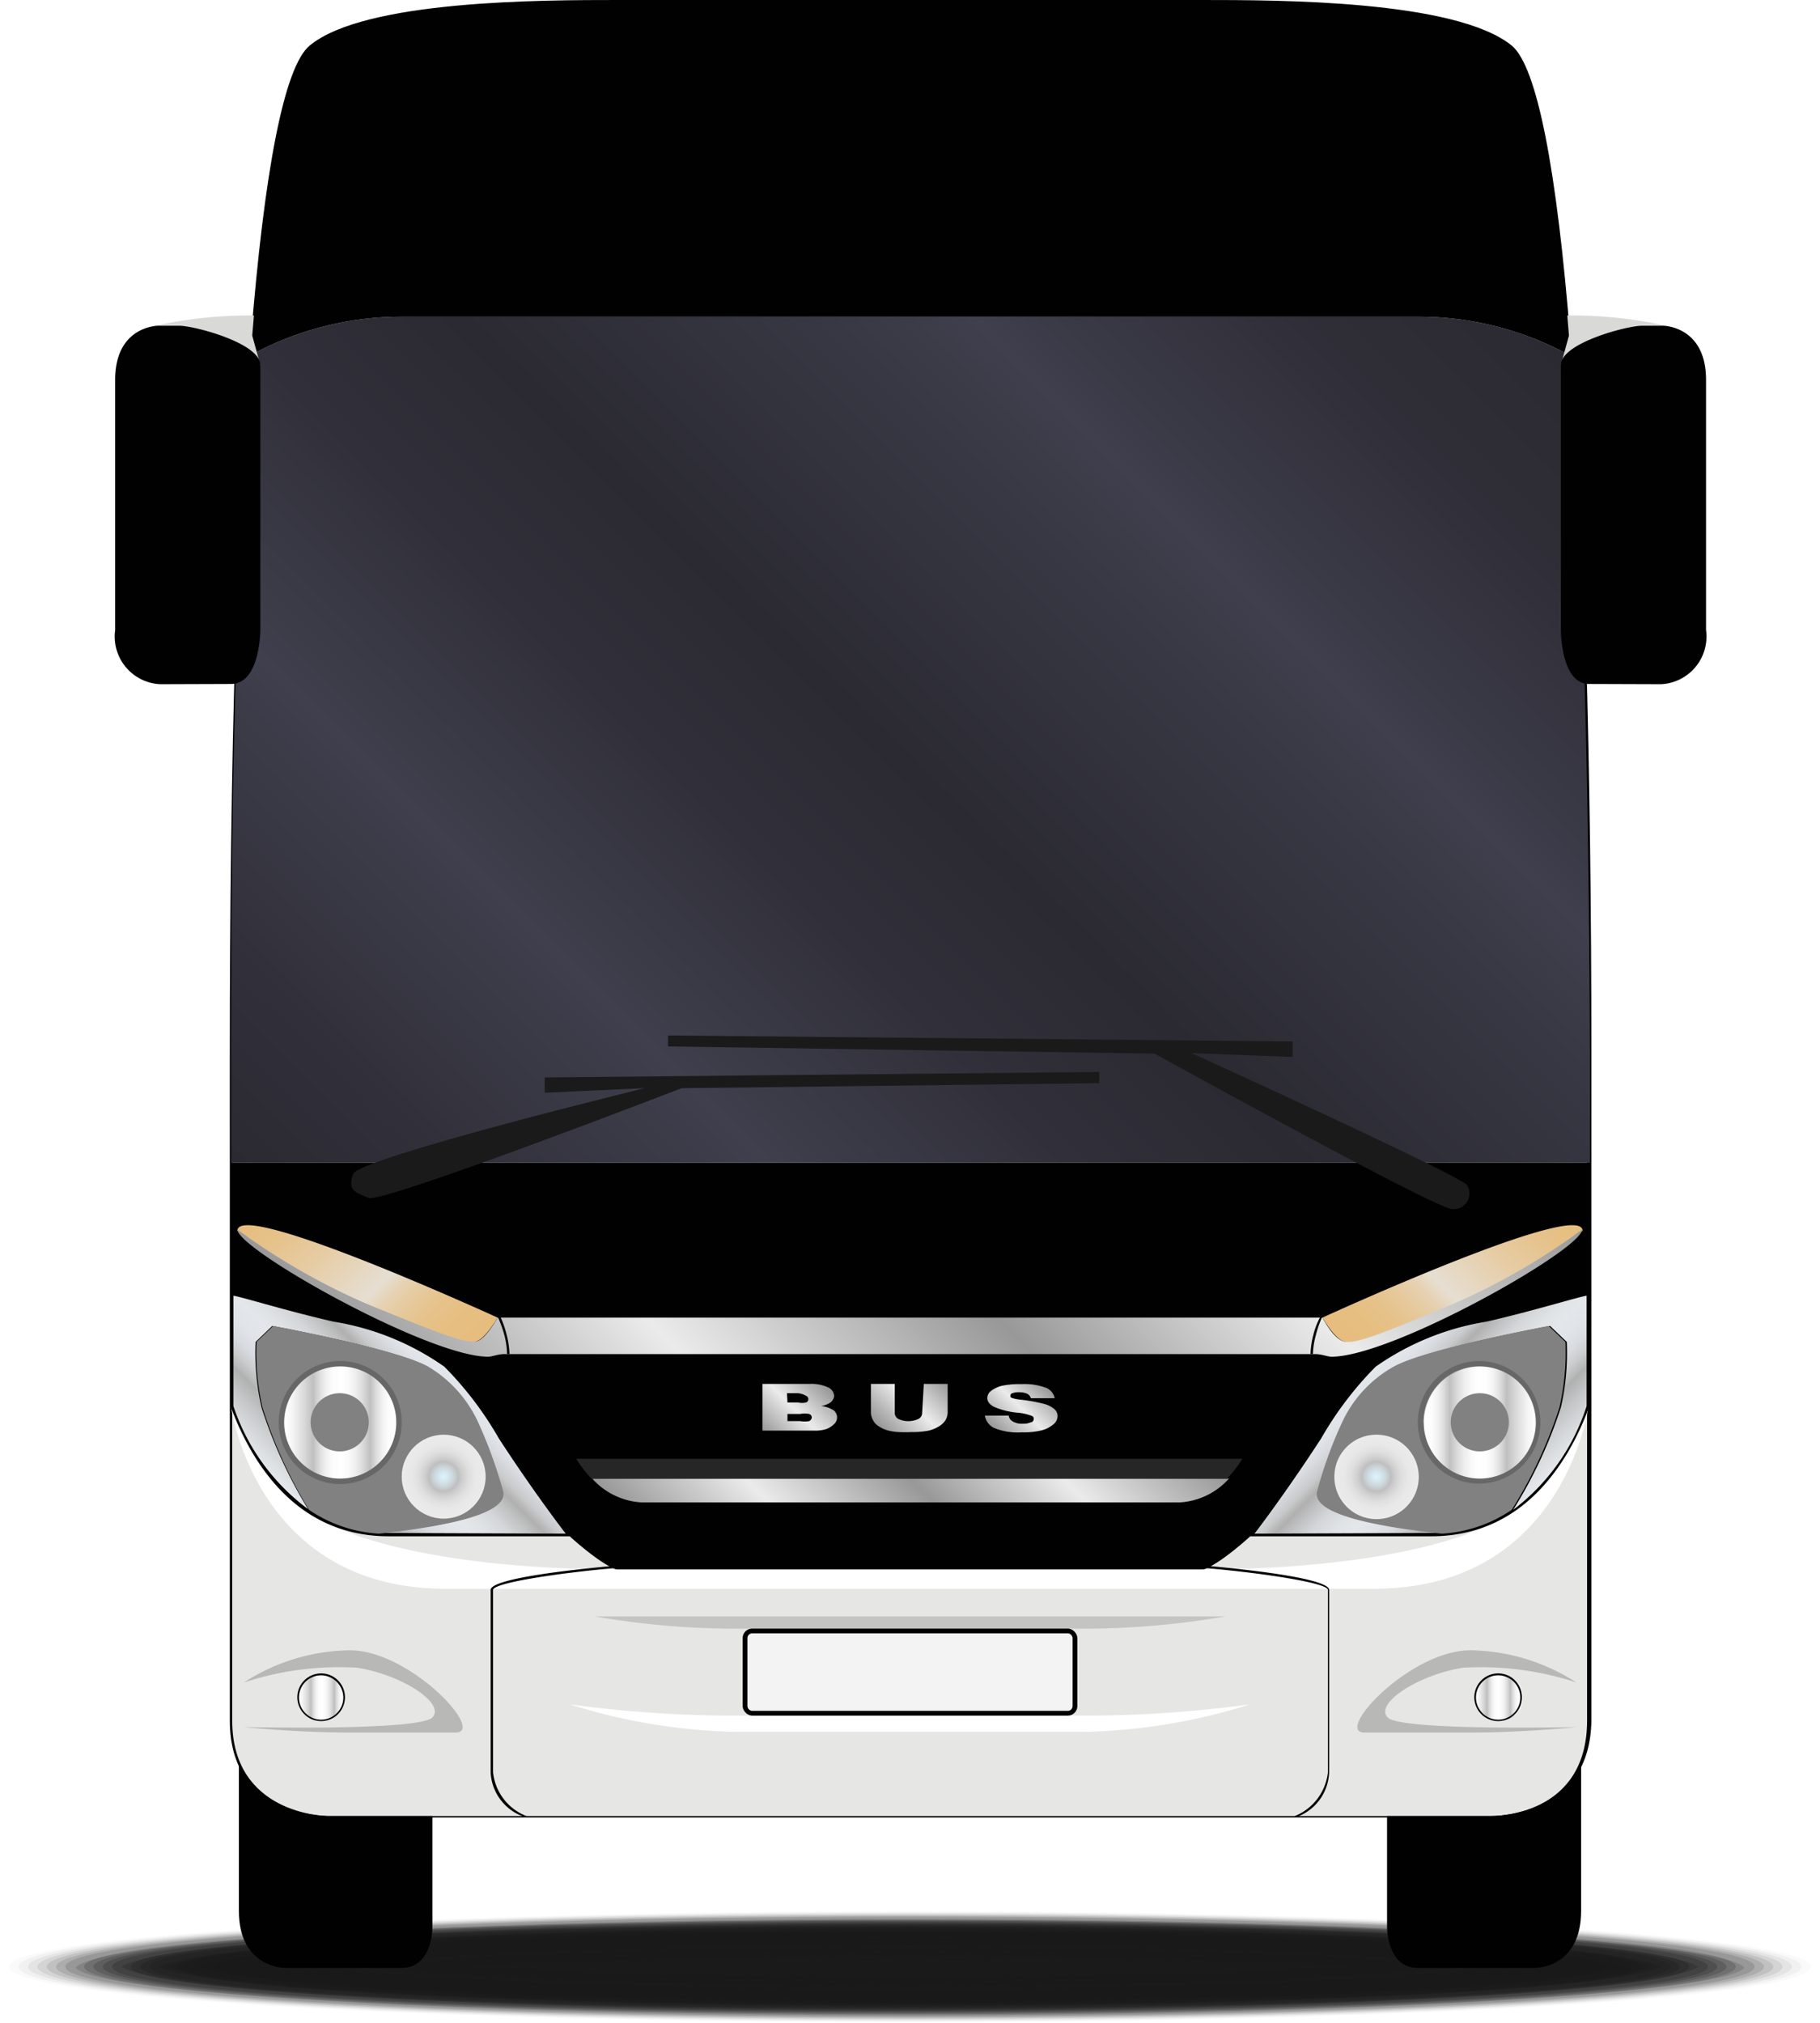 <svg id="Layer_1" data-name="Layer 1" xmlns="http://www.w3.org/2000/svg" xmlns:xlink="http://www.w3.org/1999/xlink" viewBox="0 0 76.34 84.84"><defs><style>.cls-1{mask:url(#mask);}.cls-2{mix-blend-mode:multiply;fill:url(#_ÂÁ_Ï_ÌÌ_È_ËÂÌÚ_69);}.cls-10,.cls-11,.cls-12,.cls-13,.cls-14,.cls-15,.cls-16,.cls-17,.cls-18,.cls-19,.cls-20,.cls-21,.cls-22,.cls-23,.cls-24,.cls-25,.cls-26,.cls-27,.cls-28,.cls-29,.cls-3,.cls-30,.cls-31,.cls-32,.cls-33,.cls-34,.cls-35,.cls-36,.cls-37,.cls-38,.cls-39,.cls-4,.cls-40,.cls-41,.cls-42,.cls-43,.cls-44,.cls-45,.cls-46,.cls-47,.cls-48,.cls-49,.cls-5,.cls-50,.cls-51,.cls-52,.cls-53,.cls-54,.cls-6,.cls-7,.cls-8,.cls-9{fill:#1a1a1a;}.cls-3{opacity:0;}.cls-4{opacity:0.02;}.cls-5{opacity:0.04;}.cls-6{opacity:0.06;}.cls-7{opacity:0.08;}.cls-8{opacity:0.1;}.cls-9{opacity:0.12;}.cls-10{opacity:0.14;}.cls-11{opacity:0.16;}.cls-12{opacity:0.18;}.cls-13{opacity:0.2;}.cls-14{opacity:0.22;}.cls-15{opacity:0.24;}.cls-16{opacity:0.25;}.cls-17{opacity:0.27;}.cls-18{opacity:0.29;}.cls-19{opacity:0.31;}.cls-20{opacity:0.33;}.cls-21{opacity:0.35;}.cls-22{opacity:0.37;}.cls-23{opacity:0.39;}.cls-24{opacity:0.41;}.cls-25{opacity:0.43;}.cls-26{opacity:0.45;}.cls-27{opacity:0.47;}.cls-28{opacity:0.49;}.cls-29{opacity:0.51;}.cls-30{opacity:0.53;}.cls-31{opacity:0.55;}.cls-32{opacity:0.57;}.cls-33{opacity:0.59;}.cls-34{opacity:0.61;}.cls-35{opacity:0.63;}.cls-36{opacity:0.65;}.cls-37{opacity:0.67;}.cls-38{opacity:0.69;}.cls-39{opacity:0.71;}.cls-40{opacity:0.73;}.cls-41{opacity:0.75;}.cls-42{opacity:0.76;}.cls-43{opacity:0.78;}.cls-44{opacity:0.8;}.cls-45{opacity:0.82;}.cls-46{opacity:0.84;}.cls-47{opacity:0.86;}.cls-48{opacity:0.88;}.cls-49{opacity:0.9;}.cls-50{opacity:0.92;}.cls-51{opacity:0.94;}.cls-52{opacity:0.96;}.cls-53{opacity:0.98;}.cls-55,.cls-62{fill:#010101;}.cls-56{fill:#e6e6e5;}.cls-57{fill:url(#_ÂÁ_Ï_ÌÌ_È_ËÂÌÚ_21);}.cls-58{mask:url(#mask-2);}.cls-59{fill:url(#_ÂÁ_Ï_ÌÌ_È_ËÂÌÚ_66);}.cls-60{opacity:0.2;}.cls-61{fill:#fff;}.cls-62{opacity:0.15;}.cls-63{fill:url(#ÕÓ_ËÈ_Á_ÁÓÍ_ÌÚ_4);}.cls-64{fill:url(#ÕÓ_È_Ó·_ÁÂ_ËÂÌÚ_1);}.cls-65{fill:url(#ÕÓ_È_Ó·_ÁÂ_ËÂÌÚ_1-2);}.cls-66{fill:url(#ÕÓ_È_Ó·_ÁÂ_ËÂÌÚ_2);}.cls-67{fill:#f3f3f3;}.cls-68{fill:url(#_ÂÁ_Ï_ÌÌ_È_ËÂÌÚ_23);}.cls-69{fill:#818181;}.cls-70{fill:#676767;}.cls-71{fill:url(#ÕÓ_ËÈ_Á_ÁÓÍ_ÌÚ_4-2);}.cls-72{fill:url(#_ÂÁ_Ï_ÌÌ_È_ËÂÌÚ_29);}.cls-73{fill:url(#ÕÓ_ËÈ_Á_ÁÓÍ_ÌÚ_4-3);}.cls-74{fill:url(#ÕÓ_È_Ó·_ÁÂ_ËÂÌÚ_2-2);}.cls-75{fill:#272626;}.cls-76{fill:url(#_ÂÁ_Ï_ÌÌ_È_ËÂÌÚ_23-2);}.cls-77{fill:url(#ÕÓ_ËÈ_Á_ÁÓÍ_ÌÚ_4-4);}.cls-78{fill:url(#_ÂÁ_Ï_ÌÌ_È_ËÂÌÚ_29-2);}.cls-79{fill:url(#_ÂÁ_Ï_ÌÌ_È_ËÂÌÚ_26);}.cls-80{fill:url(#_ÂÁ_Ï_ÌÌ_È_ËÂÌÚ_26-2);}.cls-81{fill:url(#_ÂÁ_Ï_ÌÌ_È_ËÂÌÚ_26-3);}.cls-82{fill:#d9d9d8;}.cls-83{filter:url(#luminosity-noclip-2);}.cls-84{filter:url(#luminosity-noclip);}</style><filter id="luminosity-noclip" x="12.76" y="-8242" width="55.89" height="32766" filterUnits="userSpaceOnUse" color-interpolation-filters="sRGB"><feFlood flood-color="#fff" result="bg"/><feBlend in="SourceGraphic" in2="bg"/></filter><mask id="mask" x="12.76" y="-8242" width="55.89" height="32766" maskUnits="userSpaceOnUse"><g class="cls-84"/></mask><linearGradient id="_ÂÁ_Ï_ÌÌ_È_ËÂÌÚ_69" x1="40.7" y1="84.74" x2="40.7" y2="82.89" gradientUnits="userSpaceOnUse"><stop offset="0" stop-color="#333"/><stop offset="1" stop-color="#0d0d0d"/></linearGradient><linearGradient id="_ÂÁ_Ï_ÌÌ_È_ËÂÌÚ_21" x1="18.2" y1="63.32" x2="63.2" y2="18.32" gradientUnits="userSpaceOnUse"><stop offset="0" stop-color="#2b2a32"/><stop offset="0.1" stop-color="#31303a"/><stop offset="0.25" stop-color="#3f3f4d"/><stop offset="0.39" stop-color="#31303a"/><stop offset="0.5" stop-color="#2b2a32"/><stop offset="0.66" stop-color="#373743"/><stop offset="0.74" stop-color="#3f3f4d"/><stop offset="0.79" stop-color="#393845"/><stop offset="0.9" stop-color="#2f2e37"/><stop offset="1" stop-color="#2b2a32"/></linearGradient><filter id="luminosity-noclip-2" x="12.76" y="82.89" width="55.89" height="1.85" filterUnits="userSpaceOnUse" color-interpolation-filters="sRGB"><feFlood flood-color="#fff" result="bg"/><feBlend in="SourceGraphic" in2="bg"/></filter><mask id="mask-2" x="10.22" y="74.32" width="55.89" height="1.85" maskUnits="userSpaceOnUse"><g class="cls-83"><g transform="translate(-2.53 -8.58)"><g class="cls-1"><path class="cls-2" d="M40.7,82.89H12.76a4.3,4.3,0,0,0,3.54,1.85H65.1a4.31,4.31,0,0,0,3.55-1.85Z"/></g></g></g></mask><linearGradient id="_ÂÁ_Ï_ÌÌ_È_ËÂÌÚ_66" x1="40.7" y1="84.74" x2="40.7" y2="82.89" gradientUnits="userSpaceOnUse"><stop offset="0" stop-color="#010101"/><stop offset="1" stop-color="#010101"/></linearGradient><linearGradient id="ÕÓ_ËÈ_Á_ÁÓÍ_ÌÚ_4" x1="15.07" y1="79.76" x2="17" y2="79.76" gradientUnits="userSpaceOnUse"><stop offset="0.01" stop-color="#fff"/><stop offset="0.07" stop-color="#f5f5f5"/><stop offset="0.17" stop-color="#dbdbdb"/><stop offset="0.26" stop-color="#bfbfbf"/><stop offset="0.28" stop-color="#ccc"/><stop offset="0.33" stop-color="#e3e3e3"/><stop offset="0.38" stop-color="#f3f3f3"/><stop offset="0.43" stop-color="#fcfcfc"/><stop offset="0.51" stop-color="#fff"/><stop offset="0.57" stop-color="#fafafa"/><stop offset="0.64" stop-color="#ededed"/><stop offset="0.71" stop-color="#d7d7d7"/><stop offset="0.77" stop-color="#bfbfbf"/><stop offset="0.78" stop-color="#c8c8c8"/><stop offset="0.83" stop-color="#e0e0e0"/><stop offset="0.88" stop-color="#f2f2f2"/><stop offset="0.93" stop-color="#fcfcfc"/><stop offset="1" stop-color="#fff"/></linearGradient><linearGradient id="ÕÓ_È_Ó·_ÁÂ_ËÂÌÚ_1" x1="14.27" y1="58.28" x2="21.71" y2="65.72" gradientUnits="userSpaceOnUse"><stop offset="0.01" stop-color="#e6bd7e"/><stop offset="0.12" stop-color="#e6c188"/><stop offset="0.3" stop-color="#e6cba2"/><stop offset="0.53" stop-color="#e6dccc"/><stop offset="0.56" stop-color="#e6ded1"/><stop offset="0.57" stop-color="#e6ddce"/><stop offset="0.63" stop-color="#e6d1b1"/><stop offset="0.71" stop-color="#e6c89a"/><stop offset="0.79" stop-color="#e6c28a"/><stop offset="0.88" stop-color="#e6be81"/><stop offset="1" stop-color="#e6bd7e"/></linearGradient><linearGradient id="ÕÓ_È_Ó·_ÁÂ_ËÂÌÚ_1-2" x1="-70.64" y1="58.28" x2="-63.2" y2="65.72" gradientTransform="matrix(-1, 0, 0, 1, -3.5, 0)" xlink:href="#ÕÓ_È_Ó·_ÁÂ_ËÂÌÚ_1"/><linearGradient id="ÕÓ_È_Ó·_ÁÂ_ËÂÌÚ_2" x1="26.56" y1="74.34" x2="54.84" y2="46.06" gradientUnits="userSpaceOnUse"><stop offset="0" stop-color="#989898"/><stop offset="0.24" stop-color="#ebebeb"/><stop offset="0.5" stop-color="#989898"/><stop offset="0.74" stop-color="#ebebeb"/><stop offset="1" stop-color="#989898"/></linearGradient><linearGradient id="_ÂÁ_Ï_ÌÌ_È_ËÂÌÚ_23" x1="15.29" y1="71.91" x2="21.21" y2="65.99" gradientUnits="userSpaceOnUse"><stop offset="0.01" stop-color="#e3e7eb"/><stop offset="0.07" stop-color="#dbdee1"/><stop offset="0.18" stop-color="#c4c6c7"/><stop offset="0.26" stop-color="#b0b0b0"/><stop offset="0.27" stop-color="#b7b8b8"/><stop offset="0.32" stop-color="#cbcdcf"/><stop offset="0.37" stop-color="#d8dbdf"/><stop offset="0.43" stop-color="#e0e4e8"/><stop offset="0.51" stop-color="#e3e7eb"/><stop offset="0.57" stop-color="#dfe3e6"/><stop offset="0.65" stop-color="#d4d6d9"/><stop offset="0.72" stop-color="#c1c2c3"/><stop offset="0.77" stop-color="#b0b0b0"/><stop offset="0.78" stop-color="#b4b4b4"/><stop offset="0.82" stop-color="#c9cacc"/><stop offset="0.88" stop-color="#d7dade"/><stop offset="0.93" stop-color="#e0e4e8"/><stop offset="1" stop-color="#e3e7eb"/></linearGradient><linearGradient id="ÕÓ_ËÈ_Á_ÁÓÍ_ÌÚ_4-2" x1="14.46" y1="68.22" x2="19.15" y2="68.22" xlink:href="#ÕÓ_ËÈ_Á_ÁÓÍ_ÌÚ_4"/><radialGradient id="_ÂÁ_Ï_ÌÌ_È_ËÂÌÚ_29" cx="18.61" cy="61.92" r="1.76" gradientUnits="userSpaceOnUse"><stop offset="0.01" stop-color="#dcf2fd"/><stop offset="0.09" stop-color="#d7eaf3"/><stop offset="0.24" stop-color="#cbd5d9"/><stop offset="0.35" stop-color="#bfbfbf"/><stop offset="0.45" stop-color="#cfcfcf"/><stop offset="0.6" stop-color="#dfdfdf"/><stop offset="0.77" stop-color="#e8e8e8"/><stop offset="1" stop-color="#ebebeb"/></radialGradient><linearGradient id="ÕÓ_ËÈ_Á_ÁÓÍ_ÌÚ_4-3" x1="64.41" y1="79.76" x2="66.33" y2="79.76" xlink:href="#ÕÓ_ËÈ_Á_ÁÓÍ_ÌÚ_4"/><linearGradient id="ÕÓ_È_Ó·_ÁÂ_ËÂÌÚ_2-2" x1="34.04" y1="77.25" x2="47.37" y2="63.92" xlink:href="#ÕÓ_È_Ó·_ÁÂ_ËÂÌÚ_2"/><linearGradient id="_ÂÁ_Ï_ÌÌ_È_ËÂÌÚ_23-2" x1="-69.61" y1="71.91" x2="-63.69" y2="65.99" gradientTransform="matrix(-1, 0, 0, 1, -3.5, 0)" xlink:href="#_ÂÁ_Ï_ÌÌ_È_ËÂÌÚ_23"/><linearGradient id="ÕÓ_ËÈ_Á_ÁÓÍ_ÌÚ_4-4" x1="-70.44" y1="68.22" x2="-65.75" y2="68.22" gradientTransform="matrix(-1, 0, 0, 1, -3.5, 0)" xlink:href="#ÕÓ_ËÈ_Á_ÁÓÍ_ÌÚ_4"/><radialGradient id="_ÂÁ_Ï_ÌÌ_È_ËÂÌÚ_29-2" cx="-63.76" cy="70.5" r="1.76" gradientTransform="matrix(-1, 0, 0, 1, -3.5, 0)" xlink:href="#_ÂÁ_Ï_ÌÌ_È_ËÂÌÚ_29"/><linearGradient id="_ÂÁ_Ï_ÌÌ_È_ËÂÌÚ_26" x1="39.53" y1="68.51" x2="41.87" y2="66.17" gradientUnits="userSpaceOnUse"><stop offset="0" stop-color="#989898"/><stop offset="0.5" stop-color="#ebebeb"/><stop offset="1" stop-color="#989898"/></linearGradient><linearGradient id="_ÂÁ_Ï_ÌÌ_È_ËÂÌÚ_26-2" x1="34.69" y1="68.78" x2="36.98" y2="66.49" xlink:href="#_ÂÁ_Ï_ÌÌ_È_ËÂÌÚ_26"/><linearGradient id="_ÂÁ_Ï_ÌÌ_È_ËÂÌÚ_26-3" x1="44.36" y1="68.64" x2="46.37" y2="66.63" xlink:href="#_ÂÁ_Ï_ÌÌ_È_ËÂÌÚ_26"/></defs><title>bus</title><ellipse class="cls-3" cx="38.17" cy="82.47" rx="38.17" ry="2.37"/><ellipse class="cls-4" cx="38.17" cy="82.47" rx="37.78" ry="2.33"/><ellipse class="cls-5" cx="38.17" cy="82.47" rx="37.39" ry="2.29"/><ellipse class="cls-6" cx="38.17" cy="82.47" rx="36.99" ry="2.25"/><ellipse class="cls-7" cx="38.17" cy="82.47" rx="36.6" ry="2.21"/><ellipse class="cls-8" cx="38.17" cy="82.47" rx="36.21" ry="2.17"/><ellipse class="cls-9" cx="38.17" cy="82.47" rx="35.82" ry="2.13"/><ellipse class="cls-10" cx="38.17" cy="82.47" rx="35.43" ry="2.09"/><path class="cls-11" d="M40.7,93.09c-18.78,0-34.16-.91-35-2,.87-1.14,16.25-2,35-2s34.17.91,35,2C74.87,92.18,59.48,93.09,40.7,93.09Z" transform="translate(-2.53 -8.58)"/><ellipse class="cls-12" cx="38.17" cy="82.47" rx="34.64" ry="2"/><ellipse class="cls-13" cx="38.17" cy="82.47" rx="34.25" ry="1.96"/><ellipse class="cls-14" cx="38.17" cy="82.47" rx="33.86" ry="1.92"/><ellipse class="cls-15" cx="38.17" cy="82.47" rx="33.47" ry="1.88"/><path class="cls-16" d="M40.7,92.89c-17.34,0-31.66-.82-33.07-1.84C9,90,23.36,89.21,40.7,89.21s31.66.81,33.07,1.84C72.36,92.07,58,92.89,40.7,92.89Z" transform="translate(-2.53 -8.58)"/><ellipse class="cls-17" cx="38.17" cy="82.47" rx="32.68" ry="1.8"/><ellipse class="cls-18" cx="38.17" cy="82.47" rx="32.29" ry="1.76"/><ellipse class="cls-19" cx="38.17" cy="82.47" rx="31.9" ry="1.72"/><path class="cls-20" d="M40.7,92.72C24.51,92.72,11,92,9.2,91.05c1.84-.94,15.31-1.68,31.5-1.68s29.66.74,31.51,1.68C70.36,92,56.89,92.72,40.7,92.72Z" transform="translate(-2.53 -8.58)"/><path class="cls-21" d="M40.7,92.68c-15.9,0-29.16-.72-31.11-1.63,1.95-.92,15.21-1.64,31.11-1.64s29.16.72,31.11,1.64C69.86,92,56.61,92.68,40.7,92.68Z" transform="translate(-2.53 -8.58)"/><ellipse class="cls-22" cx="38.17" cy="82.47" rx="30.72" ry="1.59"/><ellipse class="cls-23" cx="38.17" cy="82.47" rx="30.33" ry="1.55"/><path class="cls-24" d="M40.7,92.56c-15,0-27.66-.67-29.94-1.51,2.28-.85,14.9-1.52,29.94-1.52s27.66.67,29.94,1.52C68.36,91.89,55.74,92.56,40.7,92.56Z" transform="translate(-2.53 -8.58)"/><path class="cls-25" d="M40.7,92.52c-14.75,0-27.16-.65-29.54-1.47,2.38-.83,14.79-1.47,29.54-1.47s27.16.64,29.55,1.47C67.86,91.87,55.46,92.52,40.7,92.52Z" transform="translate(-2.53 -8.58)"/><ellipse class="cls-26" cx="38.17" cy="82.47" rx="29.15" ry="1.43"/><ellipse class="cls-27" cx="38.17" cy="82.47" rx="28.76" ry="1.39"/><path class="cls-28" d="M40.7,92.4c-13.89,0-25.66-.59-28.37-1.35C15,90.29,26.81,89.7,40.7,89.7s25.66.59,28.37,1.35C66.36,91.81,54.59,92.4,40.7,92.4Z" transform="translate(-2.53 -8.58)"/><path class="cls-29" d="M40.7,92.36c-13.6,0-25.16-.58-28-1.31,2.82-.74,14.38-1.31,28-1.31s25.16.57,28,1.31C65.86,91.78,54.31,92.36,40.7,92.36Z" transform="translate(-2.53 -8.58)"/><path class="cls-30" d="M40.7,92.32c-13.32,0-24.66-.56-27.58-1.27,2.92-.72,14.26-1.27,27.58-1.27s24.66.55,27.59,1.27C65.36,91.76,54,92.32,40.7,92.32Z" transform="translate(-2.53 -8.58)"/><ellipse class="cls-31" cx="38.17" cy="82.47" rx="27.19" ry="1.23"/><path class="cls-32" d="M40.7,92.23C28,92.23,17,91.72,13.9,91.05,17,90.38,28,89.86,40.7,89.86s23.66.52,26.8,1.19C64.36,91.72,53.44,92.23,40.7,92.23Z" transform="translate(-2.53 -8.58)"/><path class="cls-33" d="M40.7,92.19c-12.45,0-23.15-.49-26.41-1.14,3.26-.65,14-1.15,26.41-1.15s23.16.5,26.41,1.15C63.86,91.7,53.16,92.19,40.7,92.19Z" transform="translate(-2.53 -8.58)"/><path class="cls-34" d="M40.7,92.15c-12.17,0-22.65-.48-26-1.1,3.37-.63,13.85-1.11,26-1.11s22.66.48,26,1.11C63.36,91.67,52.87,92.15,40.7,92.15Z" transform="translate(-2.53 -8.58)"/><path class="cls-35" d="M40.7,92.11c-11.88,0-22.15-.46-25.63-1.06C18.55,90.44,28.82,90,40.7,90s22.16.46,25.63,1.07C62.86,91.65,52.58,92.11,40.7,92.11Z" transform="translate(-2.53 -8.58)"/><ellipse class="cls-36" cx="38.17" cy="82.47" rx="25.23" ry="1.02"/><path class="cls-37" d="M40.7,92c-11.3,0-21.15-.42-24.84-1,3.69-.56,13.54-1,24.84-1s21.15.42,24.84,1C61.85,91.61,52,92,40.7,92Z" transform="translate(-2.53 -8.58)"/><path class="cls-38" d="M40.7,92c-11,0-20.65-.4-24.45-.94,3.8-.54,13.43-.94,24.45-.94s20.65.4,24.45.94C61.35,91.59,51.72,92,40.7,92Z" transform="translate(-2.53 -8.58)"/><path class="cls-39" d="M40.7,92c-10.73,0-20.15-.39-24.06-.9a238.45,238.45,0,0,1,24.06-.9,238.45,238.45,0,0,1,24.06.9C60.85,91.56,51.43,92,40.7,92Z" transform="translate(-2.53 -8.58)"/><path class="cls-40" d="M40.7,91.91c-10.44,0-19.65-.37-23.67-.86,4-.5,13.23-.86,23.67-.86s19.65.36,23.67.86C60.35,91.54,51.14,91.91,40.7,91.91Z" transform="translate(-2.53 -8.58)"/><path class="cls-41" d="M40.7,91.87c-10.15,0-19.15-.35-23.27-.82,4.12-.48,13.12-.82,23.27-.82s19.15.34,23.28.82C59.85,91.52,50.85,91.87,40.7,91.87Z" transform="translate(-2.53 -8.58)"/><path class="cls-42" d="M40.7,91.82c-9.87,0-18.65-.32-22.88-.77,4.23-.45,13-.78,22.88-.78s18.65.33,22.88.78C59.35,91.5,50.57,91.82,40.7,91.82Z" transform="translate(-2.53 -8.58)"/><path class="cls-43" d="M40.7,91.78c-9.58,0-18.15-.3-22.49-.73,4.34-.43,12.91-.74,22.49-.74s18.15.31,22.49.74C58.85,91.48,50.28,91.78,40.7,91.78Z" transform="translate(-2.53 -8.58)"/><path class="cls-44" d="M40.7,91.74c-9.29,0-17.65-.29-22.1-.69,4.45-.41,12.81-.7,22.1-.7s17.65.29,22.1.7C58.35,91.45,50,91.74,40.7,91.74Z" transform="translate(-2.53 -8.58)"/><path class="cls-45" d="M40.7,91.7c-9,0-17.15-.27-21.71-.65,4.56-.39,12.71-.66,21.71-.66s17.15.27,21.71.66C57.85,91.43,49.7,91.7,40.7,91.7Z" transform="translate(-2.53 -8.58)"/><path class="cls-46" d="M40.7,91.66c-8.72,0-16.65-.25-21.31-.61,4.66-.37,12.59-.62,21.31-.62s16.65.25,21.32.62C57.35,91.41,49.42,91.66,40.7,91.66Z" transform="translate(-2.53 -8.58)"/><path class="cls-47" d="M40.7,91.62c-8.43,0-16.15-.23-20.92-.57,4.77-.34,12.49-.57,20.92-.57s16.15.23,20.92.57C56.85,91.39,49.13,91.62,40.7,91.62Z" transform="translate(-2.53 -8.58)"/><path class="cls-48" d="M40.7,91.58c-8.14,0-15.65-.21-20.53-.53,4.88-.32,12.39-.53,20.53-.53s15.65.21,20.53.53C56.35,91.37,48.84,91.58,40.7,91.58Z" transform="translate(-2.53 -8.58)"/><path class="cls-49" d="M40.7,91.54c-7.85,0-15.15-.2-20.14-.49,5-.3,12.29-.49,20.14-.49s15.15.19,20.14.49C55.85,91.34,48.55,91.54,40.7,91.54Z" transform="translate(-2.53 -8.58)"/><path class="cls-50" d="M40.7,91.5c-7.57,0-14.65-.18-19.75-.45,5.1-.28,12.18-.45,19.75-.45s14.65.17,19.75.45C55.35,91.32,48.27,91.5,40.7,91.5Z" transform="translate(-2.53 -8.58)"/><path class="cls-51" d="M40.7,91.46c-7.28,0-14.15-.16-19.35-.41,5.2-.26,12.07-.41,19.35-.41s14.15.15,19.36.41C54.85,91.3,48,91.46,40.7,91.46Z" transform="translate(-2.53 -8.58)"/><path class="cls-52" d="M40.7,91.42c-7,0-13.65-.14-19-.37,5.31-.23,12-.37,19-.37s13.65.14,19,.37C54.35,91.28,47.69,91.42,40.7,91.42Z" transform="translate(-2.53 -8.58)"/><path class="cls-53" d="M40.7,91.37c-6.7,0-13.15-.11-18.57-.32,5.42-.21,11.87-.33,18.57-.33s13.15.12,18.57.33C53.85,91.26,47.4,91.37,40.7,91.37Z" transform="translate(-2.53 -8.58)"/><path class="cls-54" d="M40.7,91.33c-6.42,0-12.65-.1-18.18-.28,5.53-.19,11.76-.29,18.18-.29s12.65.1,18.18.29C53.35,91.23,47.12,91.33,40.7,91.33Z" transform="translate(-2.53 -8.58)"/><path class="cls-55" d="M12.55,80.62v8.09c0,2.39,1.92,2.39,1.92,2.39h4.91c1.29,0,1.29-1.69,1.29-1.69V83.25Z" transform="translate(-2.53 -8.58)"/><path class="cls-55" d="M68.85,80.62v8.09c0,2.39-1.91,2.39-1.91,2.39H62c-1.29,0-1.29-1.69-1.29-1.69V83.25Z" transform="translate(-2.53 -8.58)"/><path class="cls-56" d="M65.85,10.53c-2.29-1.9-9.75-1.9-12.91-1.9H28.46c-3.16,0-10.62,0-12.91,1.9S12.22,30,12.22,52.85V80.73c0,3.92,3.78,4,4.08,4H65.1c.3,0,4.08-.09,4.08-4V52.85C69.18,30,68.15,12.44,65.85,10.53Z" transform="translate(-2.53 -8.58)"/><path class="cls-55" d="M65.1,84.79H16.3c-.17,0-4.13,0-4.13-4.06V52.85c0-25.16,1.22-40.6,3.35-42.36,2.31-1.91,9.76-1.91,12.94-1.91H52.94c3.19,0,10.64,0,13,1.91h0c2.12,1.76,3.34,17.2,3.34,42.36V80.73C69.23,84.75,65.27,84.79,65.1,84.79ZM28.46,8.68c-3.17,0-10.6,0-12.88,1.89-2.1,1.75-3.31,17.16-3.31,42.28V80.73c0,3.91,3.86,4,4,4H65.1c.17,0,4,0,4-4V52.85c0-25.12-1.21-40.53-3.31-42.28-2.28-1.89-9.71-1.89-12.88-1.89Z" transform="translate(-2.53 -8.58)"/><path class="cls-55" d="M40.7,57.34H12.22v6a19.6,19.6,0,0,1,4.33.62c3.44.8,4.69,1.95,4.69,1.95a14.3,14.3,0,0,1,2.29,3c1.6,2.45,2.93,4.12,2.93,4.12s1.53,1.4,2.13,1.4H52.81c.6,0,2.13-1.4,2.13-1.4s1.33-1.67,2.93-4.12a14.8,14.8,0,0,1,2.29-3s1.25-1.15,4.69-1.95a19.6,19.6,0,0,1,4.33-.62v-6Z" transform="translate(-2.53 -8.58)"/><path class="cls-57" d="M68.35,23.47a13.16,13.16,0,0,0-6.23-1.61H19.29a13.21,13.21,0,0,0-6.24,1.61c-.56,7.51-.83,17.75-.83,29.38v4.49h57V52.85C69.18,41.22,68.91,31,68.35,23.47Z" transform="translate(-2.53 -8.58)"/><path class="cls-55" d="M65.85,10.53c-2.29-1.9-9.75-1.9-12.91-1.9H28.46c-3.16,0-10.62,0-12.91,1.9-1.13.94-2,5.66-2.5,12.94a13.21,13.21,0,0,1,6.24-1.61H62.12a13.16,13.16,0,0,1,6.23,1.61C67.81,16.19,67,11.47,65.85,10.53Z" transform="translate(-2.53 -8.58)"/><g class="cls-58"><path class="cls-59" d="M40.7,82.89H12.76a4.3,4.3,0,0,0,3.54,1.85H65.1a4.31,4.31,0,0,0,3.55-1.85Z" transform="translate(-2.53 -8.58)"/></g><g class="cls-60"><path class="cls-55" d="M12.76,81s2.2.23,4.44.23h4.44c1.29,0-1.9-3.45-4.44-3.45a8.36,8.36,0,0,0-4.44,1.35,12.82,12.82,0,0,1,4.74-.62c1.92.3,3.74,1.52,3.16,2.09S12.76,81,12.76,81Z" transform="translate(-2.53 -8.58)"/><path class="cls-55" d="M68.65,81s-2.21.23-4.44.23H59.76c-1.29,0,1.9-3.45,4.45-3.45a8.4,8.4,0,0,1,4.44,1.35,12.87,12.87,0,0,0-4.74-.62c-1.92.3-3.75,1.52-3.17,2.09S68.65,81,68.65,81Z" transform="translate(-2.53 -8.58)"/></g><path class="cls-61" d="M48.39,80.52H33a52.16,52.16,0,0,1-6.56-.47,24.63,24.63,0,0,0,6.95,1.15H48a24.54,24.54,0,0,0,6.95-1.15A52.11,52.11,0,0,1,48.39,80.52Z" transform="translate(-2.53 -8.58)"/><path class="cls-62" d="M40.7,76.36H27.48a34.94,34.94,0,0,0,6.6.51H47.32a35.13,35.13,0,0,0,6.61-.51Z" transform="translate(-2.53 -8.58)"/><path class="cls-61" d="M64.92,72.55h0s-3.33,1.84-12.11,1.84H28.59c-8.78,0-12.11-1.84-12.11-1.84h0a8.12,8.12,0,0,1-4.26-5s1,7.65,9,7.65H60.16c8,0,9-7.65,9-7.65A8.12,8.12,0,0,1,64.92,72.55Z" transform="translate(-2.53 -8.58)"/><path class="cls-63" d="M17,79.76a1,1,0,1,1-1-1A1,1,0,0,1,17,79.76Z" transform="translate(-2.53 -8.58)"/><path class="cls-55" d="M16,80.75a1,1,0,1,1,1-1A1,1,0,0,1,16,80.75Zm0-1.92a.93.93,0,1,0,.93.93A.94.94,0,0,0,16,78.83Z" transform="translate(-2.53 -8.58)"/><rect class="cls-55" x="31.15" y="68.29" width="14.04" height="3.65" rx="0.4"/><path class="cls-64" d="M22.5,64.83c.41-.13.9-1,.9-1s-10.91-5-10.91-3.64A28.13,28.13,0,0,0,18,63.31C21.06,64.55,22.09,65,22.5,64.83Z" transform="translate(-2.53 -8.58)"/><path class="cls-65" d="M58.9,64.83c-.41-.13-.9-1-.9-1s10.91-5,10.91-3.64a27.78,27.78,0,0,1-5.55,3.17C60.34,64.55,59.31,65,58.9,64.83Z" transform="translate(-2.53 -8.58)"/><path class="cls-66" d="M63.36,63.31c-3,1.24-4,1.64-4.46,1.52s-.9-1-.9-1H23.4s-.49.92-.9,1-1.44-.28-4.46-1.52a28.13,28.13,0,0,1-5.55-3.17c0,.83,8,5.33,10.51,5.33.18,0,.41-.11.69-.11h34c.28,0,.52.11.69.11,2.56,0,10.51-4.5,10.51-5.33A27.78,27.78,0,0,1,63.36,63.31Z" transform="translate(-2.53 -8.58)"/><rect class="cls-67" x="31.35" y="68.49" width="13.64" height="3.25" rx="0.2"/><path class="cls-55" d="M18.84,73h7.62s-1.33-1.67-2.93-4.12a14.3,14.3,0,0,0-2.29-3S20,64.73,16.55,63.93c-2.32-.54-4.33-1.13-4.33-1.13v4.8C13.16,70.09,15.06,73,18.84,73Z" transform="translate(-2.53 -8.58)"/><path class="cls-68" d="M26.26,72.89c-.37-.48-1.51-2-2.81-4a14.46,14.46,0,0,0-2.28-3A11.17,11.17,0,0,0,16.52,64c-2-.46-3.72-1-4.2-1.09v4.63a8.85,8.85,0,0,0,3.13,4.32A19.58,19.58,0,0,1,13.5,67.6a10.28,10.28,0,0,1-.25-2.75l.7-.67s5.13.95,6.49,1.7a5.26,5.26,0,0,1,2.15,2.44,19.06,19.06,0,0,1,1,2.78c.3,1.07-3.1,1.56-5.25,1.76.15,0,.3,0,.46,0Z" transform="translate(-2.53 -8.58)"/><path class="cls-69" d="M23.63,71.1a19.06,19.06,0,0,0-1-2.78,5.26,5.26,0,0,0-2.15-2.44c-1.36-.75-6.49-1.7-6.49-1.7l-.7.67a10.28,10.28,0,0,0,.25,2.75,19.58,19.58,0,0,0,1.95,4.29,5.8,5.8,0,0,0,2.93,1C20.53,72.66,23.93,72.17,23.63,71.1Z" transform="translate(-2.53 -8.58)"/><path class="cls-70" d="M16.8,65.65a2.58,2.58,0,1,0,2.58,2.57A2.57,2.57,0,0,0,16.8,65.65Zm0,4.92a2.35,2.35,0,1,1,2.35-2.35A2.35,2.35,0,0,1,16.8,70.57Z" transform="translate(-2.53 -8.58)"/><path class="cls-71" d="M16.8,65.88a2.35,2.35,0,1,0,2.35,2.34A2.34,2.34,0,0,0,16.8,65.88Zm0,3.56A1.22,1.22,0,1,1,18,68.22,1.22,1.22,0,0,1,16.8,69.44Z" transform="translate(-2.53 -8.58)"/><circle class="cls-72" cx="18.61" cy="61.92" r="1.76"/><path class="cls-73" d="M64.41,79.76a1,1,0,1,0,1-1A1,1,0,0,0,64.41,79.76Z" transform="translate(-2.53 -8.58)"/><path class="cls-55" d="M65.37,80.75a1,1,0,1,1,0-2,1,1,0,1,1,0,2Zm0-1.92a.93.93,0,1,0,.93.93A.93.93,0,0,0,65.37,78.83Z" transform="translate(-2.53 -8.58)"/><path class="cls-74" d="M40.7,70.58H27.37a3,3,0,0,0,2.09,1H52a3,3,0,0,0,2.08-1Z" transform="translate(-2.53 -8.58)"/><path class="cls-75" d="M40.7,69.75h-14a4.86,4.86,0,0,0,.64.83H54a4.86,4.86,0,0,0,.64-.83Z" transform="translate(-2.53 -8.58)"/><path class="cls-55" d="M62.56,73H54.94s1.33-1.67,2.93-4.12a14.8,14.8,0,0,1,2.29-3s1.25-1.15,4.69-1.95c2.32-.54,4.33-1.13,4.33-1.13v4.8C68.24,70.09,66.34,73,62.56,73Z" transform="translate(-2.53 -8.58)"/><path class="cls-76" d="M55.15,72.89c.37-.48,1.5-2,2.8-4a14.46,14.46,0,0,1,2.28-3A11.17,11.17,0,0,1,64.88,64c2-.46,3.72-1,4.2-1.09v4.63A8.8,8.8,0,0,1,66,71.89a19.12,19.12,0,0,0,2-4.29,10.28,10.28,0,0,0,.25-2.75l-.7-.67s-5.13.95-6.49,1.7a5.16,5.16,0,0,0-2.14,2.44,17.89,17.89,0,0,0-1,2.78c-.31,1.07,3.1,1.56,5.24,1.76-.15,0-.3,0-.46,0Z" transform="translate(-2.53 -8.58)"/><path class="cls-69" d="M57.78,71.1a17.89,17.89,0,0,1,1-2.78A5.16,5.16,0,0,1,61,65.88c1.36-.75,6.49-1.7,6.49-1.7l.7.67a10.28,10.28,0,0,1-.25,2.75,19.12,19.12,0,0,1-2,4.29,5.8,5.8,0,0,1-2.93,1C60.88,72.66,57.47,72.17,57.78,71.1Z" transform="translate(-2.53 -8.58)"/><path class="cls-70" d="M62,68.22a2.57,2.57,0,1,0,2.57-2.57A2.58,2.58,0,0,0,62,68.22Zm.22,0a2.35,2.35,0,1,1,2.35,2.35A2.35,2.35,0,0,1,62.25,68.22Z" transform="translate(-2.53 -8.58)"/><path class="cls-77" d="M62.25,68.22a2.35,2.35,0,1,0,2.35-2.34A2.35,2.35,0,0,0,62.25,68.22Zm1.13,0a1.22,1.22,0,1,1,1.22,1.22A1.22,1.22,0,0,1,63.38,68.22Z" transform="translate(-2.53 -8.58)"/><path class="cls-78" d="M58.5,70.5a1.77,1.77,0,1,0,1.76-1.76A1.76,1.76,0,0,0,58.5,70.5Z" transform="translate(-2.53 -8.58)"/><path class="cls-79" d="M41.28,66.61h1V67.8a.68.68,0,0,1-.09.33.85.85,0,0,1-.29.27,1.54,1.54,0,0,1-.42.17,3.77,3.77,0,0,1-.73.06,5,5,0,0,1-.53,0,2.09,2.09,0,0,1-.49-.08,1.27,1.27,0,0,1-.35-.17.59.59,0,0,1-.22-.23.68.68,0,0,1-.1-.33V66.61h1v1.21a.29.29,0,0,0,.15.26,1,1,0,0,0,.84,0,.28.28,0,0,0,.16-.26Z" transform="translate(-2.53 -8.58)"/><path class="cls-80" d="M34.51,66.61h2a1.62,1.62,0,0,1,.74.14.43.43,0,0,1,.27.36.39.39,0,0,1-.19.3,1.05,1.05,0,0,1-.36.13,1.16,1.16,0,0,1,.53.18.38.38,0,0,1,0,.59.88.88,0,0,1-.33.2,1.61,1.61,0,0,1-.4.06l-.46,0h-1.8Zm1.05.78H36a.86.86,0,0,0,.34,0,.15.15,0,0,0,0-.28A.8.8,0,0,0,36,67h-.46Zm0,.78h.53a1.07,1.07,0,0,0,.38,0,.18.18,0,0,0,.11-.16s0-.1-.11-.14a1.07,1.07,0,0,0-.38,0h-.53Z" transform="translate(-2.53 -8.58)"/><path class="cls-81" d="M43.84,67.94l1,0a.33.33,0,0,0,.13.22.74.74,0,0,0,.46.12.77.77,0,0,0,.34-.06c.08,0,.12-.09.12-.14s0-.1-.11-.14a2.2,2.2,0,0,0-.54-.12,3.2,3.2,0,0,1-1-.24c-.2-.1-.3-.23-.3-.38a.4.4,0,0,1,.15-.29,1.31,1.31,0,0,1,.46-.22,3.56,3.56,0,0,1,.82-.07,2.6,2.6,0,0,1,1,.14.6.6,0,0,1,.4.45l-1,0a.31.31,0,0,0-.16-.19.85.85,0,0,0-.35-.06A.64.64,0,0,0,45,67c-.06,0-.09.07-.09.11s0,.06.07.09a1.55,1.55,0,0,0,.35.07,7.09,7.09,0,0,1,1,.18,1.08,1.08,0,0,1,.43.22.39.39,0,0,1,.13.29.45.45,0,0,1-.18.35,1.23,1.23,0,0,1-.5.25,3.07,3.07,0,0,1-.81.08,2.57,2.57,0,0,1-1.19-.19A.7.7,0,0,1,43.84,67.94Z" transform="translate(-2.53 -8.58)"/><path class="cls-55" d="M24.45,84.74a2.07,2.07,0,0,1-1.34-1.85V75.25c0-.53,4.19-.92,5.05-1l.18.08c-2.48.22-5.13.63-5.13.92v7.64a2.22,2.22,0,0,0,1.42,1.85Z" transform="translate(-2.53 -8.58)"/><path class="cls-55" d="M57,84.74h-.18a2.24,2.24,0,0,0,1.41-1.85V75.25c0-.29-2.66-.7-5.14-.92l.19-.08c.86.08,5,.47,5,1v7.64A2.07,2.07,0,0,1,57,84.74Z" transform="translate(-2.53 -8.58)"/><path class="cls-55" d="M23.8,65.36a3.57,3.57,0,0,0-.11-.78,5,5,0,0,0-.29-.8h.11a4,4,0,0,1,.27.77,3.49,3.49,0,0,1,.12.81Z" transform="translate(-2.53 -8.58)"/><path class="cls-55" d="M57.6,65.36h-.1a3.49,3.49,0,0,1,.12-.81,3.11,3.11,0,0,1,.3-.77H58a4.46,4.46,0,0,0-.28.8A3.28,3.28,0,0,0,57.6,65.36Z" transform="translate(-2.53 -8.58)"/><path class="cls-54" d="M29.57,54.21s-12,2.93-12.23,3.6.05.76.65,1,13.13-4.6,13.13-4.6L48.64,54l0-.47-23.26.23v.64Z" transform="translate(-2.53 -8.58)"/><path class="cls-54" d="M52.51,52.74s11.36,5.17,11.56,5.54a.66.66,0,0,1-.63,1c-.67,0-12.48-6.52-12.48-6.52l-20.41-.3V52l26.2.25v.65Z" transform="translate(-2.53 -8.58)"/><path class="cls-82" d="M13.45,23.89l-.34-1.24.07-.84a18.24,18.24,0,0,0-4.28.46Z" transform="translate(-2.53 -8.58)"/><path class="cls-55" d="M12.22,37.26c1.23,0,1.23-2.27,1.23-2.27V23.89c0-.93-2.79-1.65-3.39-1.65h-.9s-1.8,0-1.8,2.27V35a2,2,0,0,0,1.9,2.27Z" transform="translate(-2.53 -8.58)"/><path class="cls-82" d="M68,23.89l.34-1.24-.07-.84a18.24,18.24,0,0,1,4.28.46Z" transform="translate(-2.53 -8.58)"/><path class="cls-55" d="M69.18,37.26C68,37.26,68,35,68,35V23.89c0-.93,2.79-1.65,3.39-1.65h.9s1.8,0,1.8,2.27V35a2,2,0,0,1-1.9,2.27Z" transform="translate(-2.53 -8.58)"/></svg>